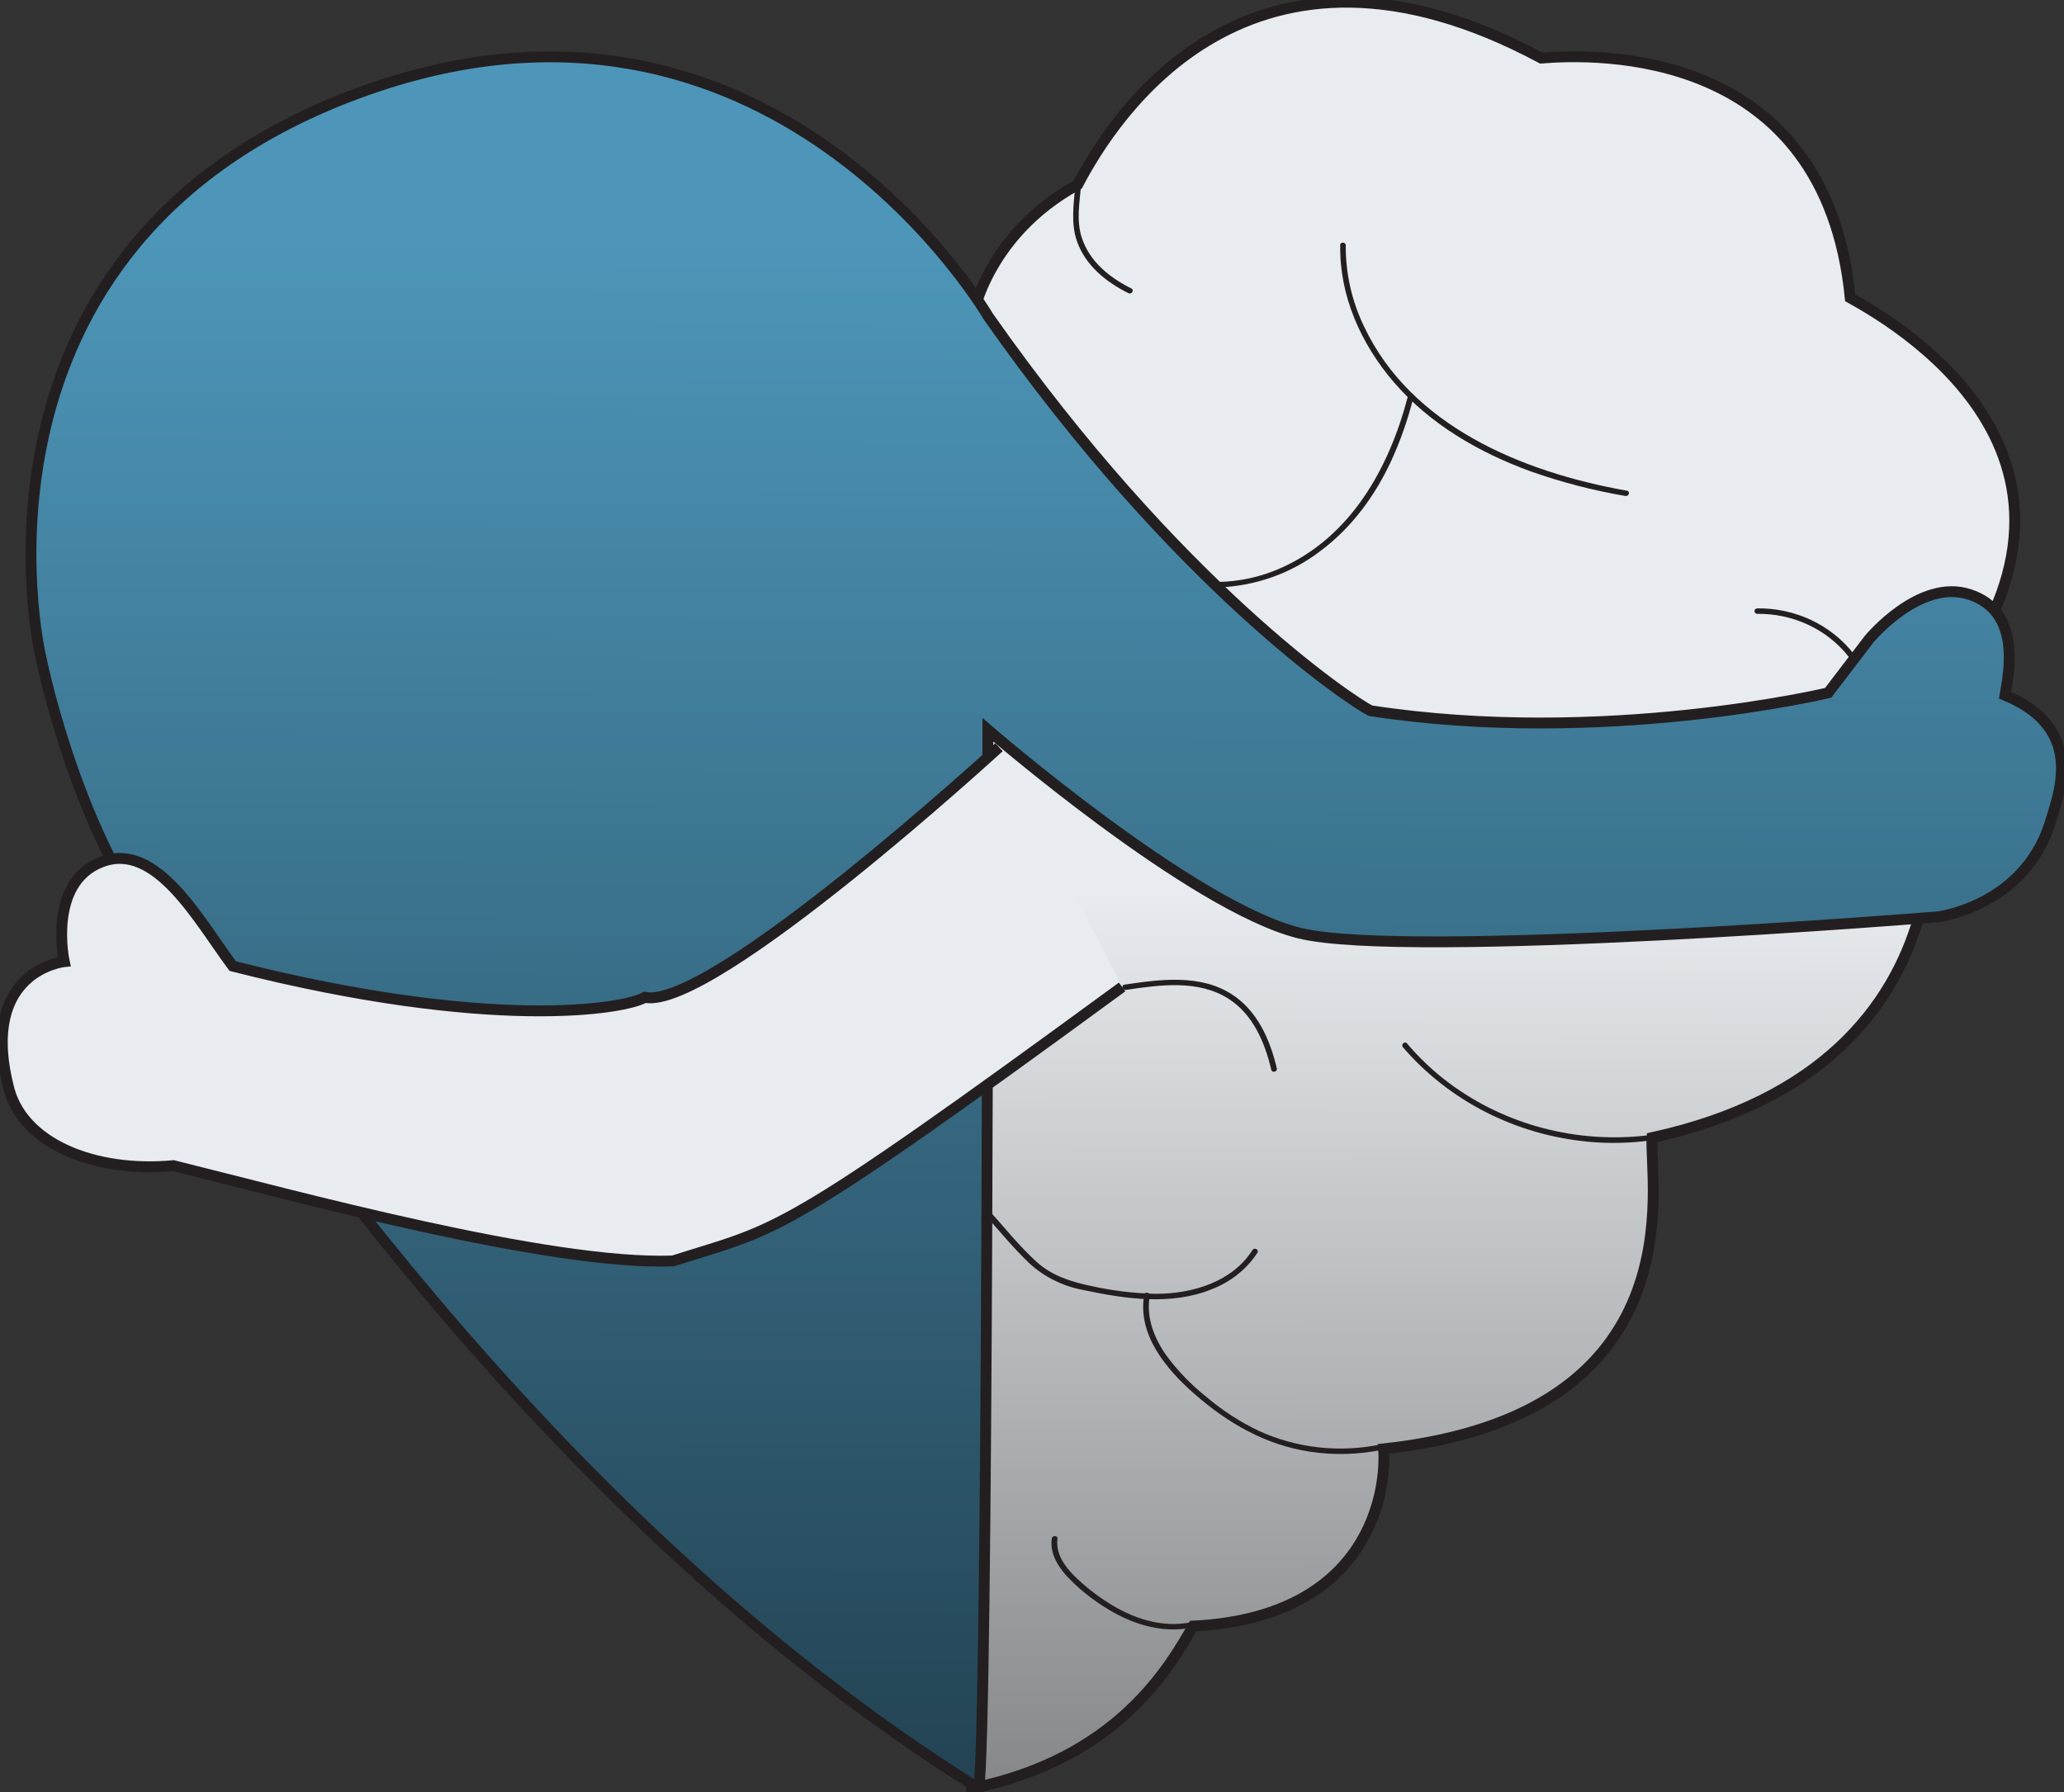 <svg width="190" height="165" viewBox="0 0 190 165" fill="none" xmlns="http://www.w3.org/2000/svg">
<rect x="0" y="0" width="190" height="165" fill="#333333" stroke="none"/>
<g clip-path="url(#clip0_715_6598)">
<path d="M89.448 29.542C89.448 29.542 90.588 21.729 99.21 16.996C102.514 10.693 115.014 -9.054 141.879 5.345C146.905 4.942 168.022 4.249 170.322 27.419C175.496 30.299 197.617 43.598 176.5 66.632C178.078 70.333 183.396 97.893 152.078 104.748C151.792 108.86 156.387 130.25 127.366 133.404C127.653 137.105 126.218 148.894 109.84 149.72C107.688 153.421 102.961 161.919 89.448 164.662V29.542Z" fill="url(#paint0_linear_715_6598)" stroke="#231F20" stroke-miterlimit="10"/>
<path d="M90.968 29.131C90.968 29.131 70.927 -5.417 33.001 8.567C-4.925 22.55 3.693 60.187 3.693 60.187C3.693 60.187 6.71 75.818 14.466 86.093C22.223 96.367 49.164 139.159 90.098 164.662C90.942 159.728 90.942 67.195 90.942 67.195C90.942 67.195 109.688 83.442 119.601 85.911C129.514 88.38 178.433 84.413 178.433 84.413C178.433 84.413 186.189 83.442 188.666 75.935C189.532 73.055 192.009 67.095 184.573 64.01C184.995 61.641 185.974 56.297 181.34 54.746C176.707 53.196 172.056 58.858 172.056 58.858L168.288 63.792C168.288 63.792 147.609 68.73 126.159 65.439C124.475 64.61 108.422 54.017 90.968 29.131Z" fill="url(#paint1_linear_715_6598)" stroke="#231F20" stroke-miterlimit="10"/>
<path d="M91.964 68.798C91.964 68.798 65.529 93.064 59.351 91.832C57.486 92.927 45.13 94.985 21.425 88.952C18.265 84.703 14.386 77.437 9.36 79.355C4.334 81.272 5.912 88.541 5.912 88.541C5.912 88.541 -1.848 89.347 0.739 99.923C1.899 105.268 8.651 108.01 15.969 107.326C27.03 110.068 50.447 116.513 61.938 116.102C71.851 112.948 71.277 114.318 103.295 90.873" fill="#E8EBF0"/>
<path d="M91.964 68.798C91.964 68.798 65.529 93.064 59.351 91.832C57.486 92.927 45.13 94.985 21.425 88.952C18.265 84.703 14.386 77.437 9.36 79.355C4.334 81.272 5.912 88.541 5.912 88.541C5.912 88.541 -1.848 89.347 0.739 99.923C1.899 105.268 8.651 108.01 15.969 107.326C27.03 110.068 50.447 116.513 61.938 116.102C71.851 112.948 71.277 114.318 103.295 90.873" stroke="#231F20" stroke-miterlimit="10"/>
<path d="M104.143 26.558C102.071 25.523 100.269 24.04 99.568 21.837C99.083 20.315 99.374 18.664 99.513 17.113C99.543 16.791 99.015 16.791 98.986 17.113C98.834 18.833 98.564 20.561 99.146 22.232C99.931 24.435 101.775 25.941 103.873 26.992C104.176 27.146 104.442 26.711 104.143 26.558Z" fill="#231F20"/>
<path d="M170.651 60.216C169.621 58.891 168.276 57.819 166.726 57.088C165.176 56.358 163.467 55.99 161.738 56.015C161.674 56.023 161.615 56.053 161.572 56.099C161.529 56.145 161.506 56.205 161.506 56.267C161.506 56.328 161.529 56.388 161.572 56.434C161.615 56.481 161.674 56.511 161.738 56.518C163.372 56.494 164.989 56.839 166.456 57.526C167.923 58.213 169.199 59.221 170.178 60.469C170.377 60.727 170.837 60.469 170.634 60.216H170.651Z" fill="#231F20"/>
<path d="M109.705 149.353C106.924 149.945 104.151 148.974 101.872 147.48C100.782 146.777 99.772 145.967 98.859 145.064C97.944 144.133 97.171 143.002 97.344 141.673C97.386 141.35 96.859 141.354 96.817 141.673C96.648 142.949 97.294 144.089 98.138 145.048C99.116 146.103 100.23 147.035 101.455 147.823C103.885 149.434 106.861 150.481 109.844 149.836C110.177 149.768 110.038 149.281 109.705 149.353Z" fill="#231F20"/>
<path d="M127.125 132.989C123.336 133.782 119.377 133.344 115.879 131.745C114.145 130.916 112.533 129.873 111.085 128.643C109.696 127.543 108.463 126.274 107.417 124.87C106.261 123.259 105.485 121.321 105.839 119.336C105.898 119.018 105.388 118.881 105.333 119.199C104.679 122.848 107.32 126.046 109.975 128.358C112.98 131.004 116.486 133.042 120.58 133.662C122.806 133.999 125.079 133.936 127.281 133.477C127.615 133.408 127.475 132.921 127.142 132.989H127.125Z" fill="#231F20"/>
<path d="M90.609 111.78C91.972 113.299 93.276 114.906 94.757 116.315C96.153 117.599 97.915 118.462 99.822 118.796C103.62 119.602 107.84 120.214 111.545 118.703C113.291 118.035 114.769 116.853 115.765 115.328C115.79 115.272 115.793 115.208 115.773 115.149C115.752 115.09 115.71 115.041 115.654 115.01C115.598 114.978 115.532 114.968 115.469 114.98C115.405 114.992 115.348 115.026 115.309 115.075C113.473 117.999 109.823 119.126 106.409 119.126C104.399 119.084 102.399 118.842 100.442 118.405C98.534 118.003 96.796 117.451 95.378 116.142C93.804 114.704 92.453 113.005 91.035 111.426C90.816 111.18 90.445 111.539 90.664 111.78H90.609Z" fill="#231F20"/>
<path d="M151.711 104.531C148.478 104.92 145.196 104.696 142.054 103.872C138.911 103.047 135.971 101.638 133.401 99.726C131.966 98.653 130.665 97.427 129.522 96.073C129.307 95.819 128.936 96.177 129.147 96.427C131.257 98.88 133.855 100.912 136.79 102.405C139.725 103.898 142.94 104.823 146.251 105.127C148.116 105.297 149.995 105.259 151.851 105.014C152.188 104.97 152.045 104.486 151.711 104.531Z" fill="#231F20"/>
<path d="M123.374 22.558C123.289 27.21 125.268 31.66 128.332 35.217C131.615 39.027 136.118 41.661 140.908 43.401C143.736 44.401 146.653 45.159 149.622 45.664C149.956 45.725 150.095 45.237 149.762 45.181C140.018 43.449 129.881 39.18 125.572 30.07C124.434 27.716 123.858 25.15 123.884 22.558C123.876 22.497 123.845 22.441 123.796 22.4C123.748 22.359 123.685 22.336 123.62 22.336C123.556 22.336 123.493 22.359 123.445 22.4C123.396 22.441 123.365 22.497 123.357 22.558H123.374Z" fill="#231F20"/>
<path d="M129.577 36.582C127.889 43.026 124.374 49.511 117.74 52.374C115.976 53.137 114.068 53.548 112.131 53.582C112.067 53.59 112.008 53.62 111.965 53.666C111.923 53.713 111.899 53.772 111.899 53.834C111.899 53.896 111.923 53.955 111.965 54.002C112.008 54.048 112.067 54.078 112.131 54.086C115.579 53.967 118.894 52.782 121.576 50.711C124.462 48.56 126.589 45.616 128.066 42.438C128.913 40.585 129.588 38.664 130.084 36.699C130.168 36.385 129.662 36.248 129.577 36.566V36.582Z" fill="#231F20"/>
<path d="M103.657 91.143C106.776 90.676 110.338 90.18 113.123 91.981C115.389 93.443 116.449 96.053 117.027 98.501C117.103 98.816 117.609 98.683 117.537 98.368C116.925 95.783 115.778 93.08 113.389 91.546C110.477 89.669 106.776 90.172 103.514 90.66C103.181 90.708 103.324 91.195 103.657 91.143Z" fill="#231F20"/>
</g>
<defs>
<linearGradient id="paint0_linear_715_6598" x1="137.29" y1="81.889" x2="137.457" y2="164.662" gradientUnits="userSpaceOnUse">
<stop stop-color="#E8EBEF"/>
<stop offset="1" stop-color="#858789"/>
</linearGradient>
<linearGradient id="paint1_linear_715_6598" x1="96.839" y1="22" x2="96.311" y2="164.662" gradientUnits="userSpaceOnUse">
<stop stop-color="#4D96B9"/>
<stop offset="1" stop-color="#234353"/>
</linearGradient>
<clipPath id="clip0_715_6598">
<rect width="190" height="165" fill="white"/>
</clipPath>
</defs>
</svg>
